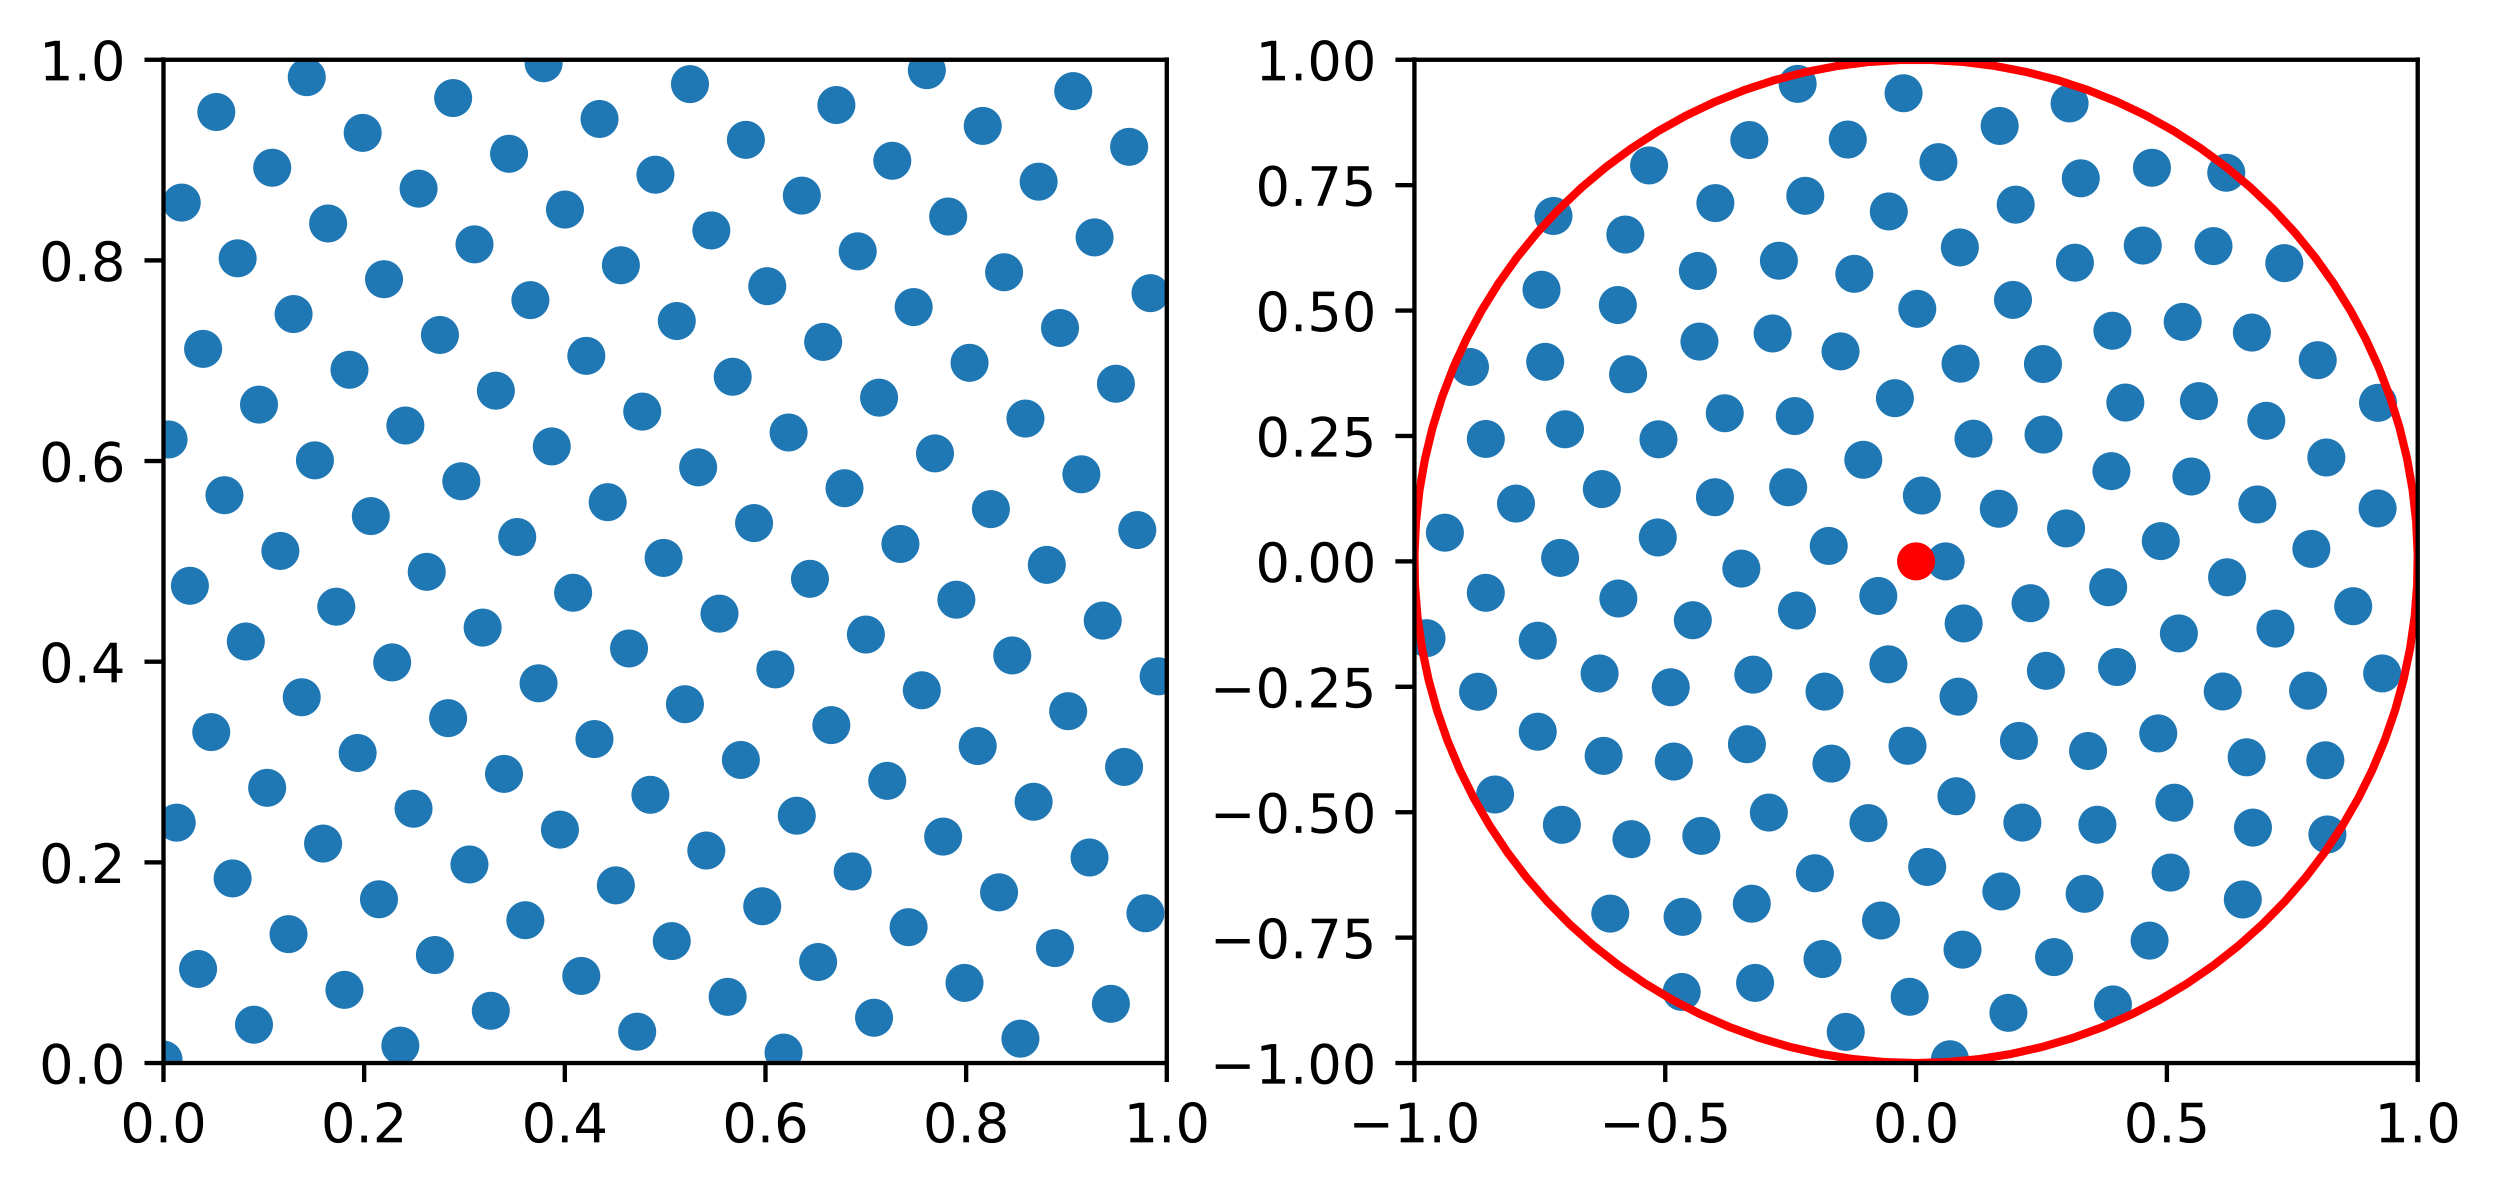 <?xml version="1.0" encoding="utf-8" standalone="no"?>
<!DOCTYPE svg PUBLIC "-//W3C//DTD SVG 1.1//EN"
  "http://www.w3.org/Graphics/SVG/1.1/DTD/svg11.dtd">
<!-- Created with matplotlib (https://matplotlib.org/) -->
<svg height="219.595pt" version="1.1" viewBox="0 0 460.279 219.595" width="460.279pt" xmlns="http://www.w3.org/2000/svg" xmlns:xlink="http://www.w3.org/1999/xlink">
 <defs>
  <style type="text/css">
*{stroke-linecap:butt;stroke-linejoin:round;}
  </style>
 </defs>
 <g id="figure_1">
  <g id="patch_1">
   <path d="M 0 219.595 
L 460.279 219.595 
L 460.279 0 
L 0 0 
z
" style="fill:#ffffff;"/>
  </g>
  <g id="axes_1">
   <g id="patch_2">
    <path d="M 30.103 195.717 
L 214.821 195.717 
L 214.821 10.999 
L 30.103 10.999 
z
" style="fill:#ffffff;"/>
   </g>
   <g id="PathCollection_1">
    <defs>
     <path d="M 0 3 
C 0.796 3 1.559 2.684 2.121 2.121 
C 2.684 1.559 3 0.796 3 0 
C 3 -0.796 2.684 -1.559 2.121 -2.121 
C 1.559 -2.684 0.796 -3 0 -3 
C -0.796 -3 -1.559 -2.684 -2.121 -2.121 
C -2.684 -1.559 -3 -0.796 -3 0 
C -3 0.796 -2.684 1.559 -2.121 2.121 
C -1.559 2.684 -0.796 3 0 3 
z
" id="md90dda97ec" style="stroke:#1f77b4;"/>
    </defs>
    <g clip-path="url(#p0bc0ed1df0)">
     <use style="fill:#1f77b4;stroke:#1f77b4;" x="30.103" xlink:href="#md90dda97ec" y="195.075"/>
     <use style="fill:#1f77b4;stroke:#1f77b4;" x="144.265" xlink:href="#md90dda97ec" y="193.793"/>
     <use style="fill:#1f77b4;stroke:#1f77b4;" x="73.709" xlink:href="#md90dda97ec" y="192.51"/>
     <use style="fill:#1f77b4;stroke:#1f77b4;" x="187.871" xlink:href="#md90dda97ec" y="191.227"/>
     <use style="fill:#1f77b4;stroke:#1f77b4;" x="117.315" xlink:href="#md90dda97ec" y="189.944"/>
     <use style="fill:#1f77b4;stroke:#1f77b4;" x="46.759" xlink:href="#md90dda97ec" y="188.661"/>
     <use style="fill:#1f77b4;stroke:#1f77b4;" x="160.921" xlink:href="#md90dda97ec" y="187.379"/>
     <use style="fill:#1f77b4;stroke:#1f77b4;" x="90.365" xlink:href="#md90dda97ec" y="186.096"/>
     <use style="fill:#1f77b4;stroke:#1f77b4;" x="204.527" xlink:href="#md90dda97ec" y="184.813"/>
     <use style="fill:#1f77b4;stroke:#1f77b4;" x="133.971" xlink:href="#md90dda97ec" y="183.53"/>
     <use style="fill:#1f77b4;stroke:#1f77b4;" x="63.415" xlink:href="#md90dda97ec" y="182.248"/>
     <use style="fill:#1f77b4;stroke:#1f77b4;" x="177.577" xlink:href="#md90dda97ec" y="180.965"/>
     <use style="fill:#1f77b4;stroke:#1f77b4;" x="107.021" xlink:href="#md90dda97ec" y="179.682"/>
     <use style="fill:#1f77b4;stroke:#1f77b4;" x="36.465" xlink:href="#md90dda97ec" y="178.399"/>
     <use style="fill:#1f77b4;stroke:#1f77b4;" x="150.627" xlink:href="#md90dda97ec" y="177.117"/>
     <use style="fill:#1f77b4;stroke:#1f77b4;" x="80.071" xlink:href="#md90dda97ec" y="175.834"/>
     <use style="fill:#1f77b4;stroke:#1f77b4;" x="194.233" xlink:href="#md90dda97ec" y="174.551"/>
     <use style="fill:#1f77b4;stroke:#1f77b4;" x="123.677" xlink:href="#md90dda97ec" y="173.268"/>
     <use style="fill:#1f77b4;stroke:#1f77b4;" x="53.121" xlink:href="#md90dda97ec" y="171.986"/>
     <use style="fill:#1f77b4;stroke:#1f77b4;" x="167.283" xlink:href="#md90dda97ec" y="170.703"/>
     <use style="fill:#1f77b4;stroke:#1f77b4;" x="96.727" xlink:href="#md90dda97ec" y="169.42"/>
     <use style="fill:#1f77b4;stroke:#1f77b4;" x="210.889" xlink:href="#md90dda97ec" y="168.137"/>
     <use style="fill:#1f77b4;stroke:#1f77b4;" x="140.333" xlink:href="#md90dda97ec" y="166.855"/>
     <use style="fill:#1f77b4;stroke:#1f77b4;" x="69.777" xlink:href="#md90dda97ec" y="165.572"/>
     <use style="fill:#1f77b4;stroke:#1f77b4;" x="183.939" xlink:href="#md90dda97ec" y="164.289"/>
     <use style="fill:#1f77b4;stroke:#1f77b4;" x="113.383" xlink:href="#md90dda97ec" y="163.006"/>
     <use style="fill:#1f77b4;stroke:#1f77b4;" x="42.827" xlink:href="#md90dda97ec" y="161.724"/>
     <use style="fill:#1f77b4;stroke:#1f77b4;" x="156.989" xlink:href="#md90dda97ec" y="160.441"/>
     <use style="fill:#1f77b4;stroke:#1f77b4;" x="86.433" xlink:href="#md90dda97ec" y="159.158"/>
     <use style="fill:#1f77b4;stroke:#1f77b4;" x="200.595" xlink:href="#md90dda97ec" y="157.875"/>
     <use style="fill:#1f77b4;stroke:#1f77b4;" x="130.039" xlink:href="#md90dda97ec" y="156.592"/>
     <use style="fill:#1f77b4;stroke:#1f77b4;" x="59.483" xlink:href="#md90dda97ec" y="155.31"/>
     <use style="fill:#1f77b4;stroke:#1f77b4;" x="173.645" xlink:href="#md90dda97ec" y="154.027"/>
     <use style="fill:#1f77b4;stroke:#1f77b4;" x="103.089" xlink:href="#md90dda97ec" y="152.744"/>
     <use style="fill:#1f77b4;stroke:#1f77b4;" x="32.533" xlink:href="#md90dda97ec" y="151.461"/>
     <use style="fill:#1f77b4;stroke:#1f77b4;" x="146.695" xlink:href="#md90dda97ec" y="150.179"/>
     <use style="fill:#1f77b4;stroke:#1f77b4;" x="76.139" xlink:href="#md90dda97ec" y="148.896"/>
     <use style="fill:#1f77b4;stroke:#1f77b4;" x="190.301" xlink:href="#md90dda97ec" y="147.613"/>
     <use style="fill:#1f77b4;stroke:#1f77b4;" x="119.745" xlink:href="#md90dda97ec" y="146.33"/>
     <use style="fill:#1f77b4;stroke:#1f77b4;" x="49.189" xlink:href="#md90dda97ec" y="145.048"/>
     <use style="fill:#1f77b4;stroke:#1f77b4;" x="163.351" xlink:href="#md90dda97ec" y="143.765"/>
     <use style="fill:#1f77b4;stroke:#1f77b4;" x="92.795" xlink:href="#md90dda97ec" y="142.482"/>
     <use style="fill:#1f77b4;stroke:#1f77b4;" x="206.957" xlink:href="#md90dda97ec" y="141.199"/>
     <use style="fill:#1f77b4;stroke:#1f77b4;" x="136.401" xlink:href="#md90dda97ec" y="139.917"/>
     <use style="fill:#1f77b4;stroke:#1f77b4;" x="65.845" xlink:href="#md90dda97ec" y="138.634"/>
     <use style="fill:#1f77b4;stroke:#1f77b4;" x="180.007" xlink:href="#md90dda97ec" y="137.351"/>
     <use style="fill:#1f77b4;stroke:#1f77b4;" x="109.451" xlink:href="#md90dda97ec" y="136.068"/>
     <use style="fill:#1f77b4;stroke:#1f77b4;" x="38.895" xlink:href="#md90dda97ec" y="134.786"/>
     <use style="fill:#1f77b4;stroke:#1f77b4;" x="153.057" xlink:href="#md90dda97ec" y="133.503"/>
     <use style="fill:#1f77b4;stroke:#1f77b4;" x="82.501" xlink:href="#md90dda97ec" y="132.22"/>
     <use style="fill:#1f77b4;stroke:#1f77b4;" x="196.663" xlink:href="#md90dda97ec" y="130.937"/>
     <use style="fill:#1f77b4;stroke:#1f77b4;" x="126.107" xlink:href="#md90dda97ec" y="129.655"/>
     <use style="fill:#1f77b4;stroke:#1f77b4;" x="55.551" xlink:href="#md90dda97ec" y="128.372"/>
     <use style="fill:#1f77b4;stroke:#1f77b4;" x="169.713" xlink:href="#md90dda97ec" y="127.089"/>
     <use style="fill:#1f77b4;stroke:#1f77b4;" x="99.157" xlink:href="#md90dda97ec" y="125.806"/>
     <use style="fill:#1f77b4;stroke:#1f77b4;" x="213.319" xlink:href="#md90dda97ec" y="124.523"/>
     <use style="fill:#1f77b4;stroke:#1f77b4;" x="142.763" xlink:href="#md90dda97ec" y="123.241"/>
     <use style="fill:#1f77b4;stroke:#1f77b4;" x="72.207" xlink:href="#md90dda97ec" y="121.958"/>
     <use style="fill:#1f77b4;stroke:#1f77b4;" x="186.369" xlink:href="#md90dda97ec" y="120.675"/>
     <use style="fill:#1f77b4;stroke:#1f77b4;" x="115.813" xlink:href="#md90dda97ec" y="119.392"/>
     <use style="fill:#1f77b4;stroke:#1f77b4;" x="45.257" xlink:href="#md90dda97ec" y="118.11"/>
     <use style="fill:#1f77b4;stroke:#1f77b4;" x="159.419" xlink:href="#md90dda97ec" y="116.827"/>
     <use style="fill:#1f77b4;stroke:#1f77b4;" x="88.863" xlink:href="#md90dda97ec" y="115.544"/>
     <use style="fill:#1f77b4;stroke:#1f77b4;" x="203.025" xlink:href="#md90dda97ec" y="114.261"/>
     <use style="fill:#1f77b4;stroke:#1f77b4;" x="132.469" xlink:href="#md90dda97ec" y="112.979"/>
     <use style="fill:#1f77b4;stroke:#1f77b4;" x="61.913" xlink:href="#md90dda97ec" y="111.696"/>
     <use style="fill:#1f77b4;stroke:#1f77b4;" x="176.075" xlink:href="#md90dda97ec" y="110.413"/>
     <use style="fill:#1f77b4;stroke:#1f77b4;" x="105.519" xlink:href="#md90dda97ec" y="109.13"/>
     <use style="fill:#1f77b4;stroke:#1f77b4;" x="34.963" xlink:href="#md90dda97ec" y="107.848"/>
     <use style="fill:#1f77b4;stroke:#1f77b4;" x="149.125" xlink:href="#md90dda97ec" y="106.565"/>
     <use style="fill:#1f77b4;stroke:#1f77b4;" x="78.569" xlink:href="#md90dda97ec" y="105.282"/>
     <use style="fill:#1f77b4;stroke:#1f77b4;" x="192.731" xlink:href="#md90dda97ec" y="103.999"/>
     <use style="fill:#1f77b4;stroke:#1f77b4;" x="122.175" xlink:href="#md90dda97ec" y="102.717"/>
     <use style="fill:#1f77b4;stroke:#1f77b4;" x="51.619" xlink:href="#md90dda97ec" y="101.434"/>
     <use style="fill:#1f77b4;stroke:#1f77b4;" x="165.781" xlink:href="#md90dda97ec" y="100.151"/>
     <use style="fill:#1f77b4;stroke:#1f77b4;" x="95.225" xlink:href="#md90dda97ec" y="98.868"/>
     <use style="fill:#1f77b4;stroke:#1f77b4;" x="209.387" xlink:href="#md90dda97ec" y="97.586"/>
     <use style="fill:#1f77b4;stroke:#1f77b4;" x="138.831" xlink:href="#md90dda97ec" y="96.303"/>
     <use style="fill:#1f77b4;stroke:#1f77b4;" x="68.275" xlink:href="#md90dda97ec" y="95.02"/>
     <use style="fill:#1f77b4;stroke:#1f77b4;" x="182.437" xlink:href="#md90dda97ec" y="93.737"/>
     <use style="fill:#1f77b4;stroke:#1f77b4;" x="111.881" xlink:href="#md90dda97ec" y="92.454"/>
     <use style="fill:#1f77b4;stroke:#1f77b4;" x="41.325" xlink:href="#md90dda97ec" y="91.172"/>
     <use style="fill:#1f77b4;stroke:#1f77b4;" x="155.487" xlink:href="#md90dda97ec" y="89.889"/>
     <use style="fill:#1f77b4;stroke:#1f77b4;" x="84.931" xlink:href="#md90dda97ec" y="88.606"/>
     <use style="fill:#1f77b4;stroke:#1f77b4;" x="199.093" xlink:href="#md90dda97ec" y="87.323"/>
     <use style="fill:#1f77b4;stroke:#1f77b4;" x="128.537" xlink:href="#md90dda97ec" y="86.041"/>
     <use style="fill:#1f77b4;stroke:#1f77b4;" x="57.981" xlink:href="#md90dda97ec" y="84.758"/>
     <use style="fill:#1f77b4;stroke:#1f77b4;" x="172.143" xlink:href="#md90dda97ec" y="83.475"/>
     <use style="fill:#1f77b4;stroke:#1f77b4;" x="101.587" xlink:href="#md90dda97ec" y="82.192"/>
     <use style="fill:#1f77b4;stroke:#1f77b4;" x="31.031" xlink:href="#md90dda97ec" y="80.91"/>
     <use style="fill:#1f77b4;stroke:#1f77b4;" x="145.193" xlink:href="#md90dda97ec" y="79.627"/>
     <use style="fill:#1f77b4;stroke:#1f77b4;" x="74.637" xlink:href="#md90dda97ec" y="78.344"/>
     <use style="fill:#1f77b4;stroke:#1f77b4;" x="188.799" xlink:href="#md90dda97ec" y="77.061"/>
     <use style="fill:#1f77b4;stroke:#1f77b4;" x="118.243" xlink:href="#md90dda97ec" y="75.779"/>
     <use style="fill:#1f77b4;stroke:#1f77b4;" x="47.687" xlink:href="#md90dda97ec" y="74.496"/>
     <use style="fill:#1f77b4;stroke:#1f77b4;" x="161.849" xlink:href="#md90dda97ec" y="73.213"/>
     <use style="fill:#1f77b4;stroke:#1f77b4;" x="91.293" xlink:href="#md90dda97ec" y="71.93"/>
     <use style="fill:#1f77b4;stroke:#1f77b4;" x="205.455" xlink:href="#md90dda97ec" y="70.648"/>
     <use style="fill:#1f77b4;stroke:#1f77b4;" x="134.899" xlink:href="#md90dda97ec" y="69.365"/>
     <use style="fill:#1f77b4;stroke:#1f77b4;" x="64.343" xlink:href="#md90dda97ec" y="68.082"/>
     <use style="fill:#1f77b4;stroke:#1f77b4;" x="178.505" xlink:href="#md90dda97ec" y="66.799"/>
     <use style="fill:#1f77b4;stroke:#1f77b4;" x="107.949" xlink:href="#md90dda97ec" y="65.517"/>
     <use style="fill:#1f77b4;stroke:#1f77b4;" x="37.393" xlink:href="#md90dda97ec" y="64.234"/>
     <use style="fill:#1f77b4;stroke:#1f77b4;" x="151.555" xlink:href="#md90dda97ec" y="62.951"/>
     <use style="fill:#1f77b4;stroke:#1f77b4;" x="80.999" xlink:href="#md90dda97ec" y="61.668"/>
     <use style="fill:#1f77b4;stroke:#1f77b4;" x="195.161" xlink:href="#md90dda97ec" y="60.385"/>
     <use style="fill:#1f77b4;stroke:#1f77b4;" x="124.605" xlink:href="#md90dda97ec" y="59.103"/>
     <use style="fill:#1f77b4;stroke:#1f77b4;" x="54.049" xlink:href="#md90dda97ec" y="57.82"/>
     <use style="fill:#1f77b4;stroke:#1f77b4;" x="168.211" xlink:href="#md90dda97ec" y="56.537"/>
     <use style="fill:#1f77b4;stroke:#1f77b4;" x="97.655" xlink:href="#md90dda97ec" y="55.254"/>
     <use style="fill:#1f77b4;stroke:#1f77b4;" x="211.817" xlink:href="#md90dda97ec" y="53.972"/>
     <use style="fill:#1f77b4;stroke:#1f77b4;" x="141.261" xlink:href="#md90dda97ec" y="52.689"/>
     <use style="fill:#1f77b4;stroke:#1f77b4;" x="70.705" xlink:href="#md90dda97ec" y="51.406"/>
     <use style="fill:#1f77b4;stroke:#1f77b4;" x="184.867" xlink:href="#md90dda97ec" y="50.123"/>
     <use style="fill:#1f77b4;stroke:#1f77b4;" x="114.311" xlink:href="#md90dda97ec" y="48.841"/>
     <use style="fill:#1f77b4;stroke:#1f77b4;" x="43.755" xlink:href="#md90dda97ec" y="47.558"/>
     <use style="fill:#1f77b4;stroke:#1f77b4;" x="157.917" xlink:href="#md90dda97ec" y="46.275"/>
     <use style="fill:#1f77b4;stroke:#1f77b4;" x="87.361" xlink:href="#md90dda97ec" y="44.992"/>
     <use style="fill:#1f77b4;stroke:#1f77b4;" x="201.523" xlink:href="#md90dda97ec" y="43.71"/>
     <use style="fill:#1f77b4;stroke:#1f77b4;" x="130.967" xlink:href="#md90dda97ec" y="42.427"/>
     <use style="fill:#1f77b4;stroke:#1f77b4;" x="60.411" xlink:href="#md90dda97ec" y="41.144"/>
     <use style="fill:#1f77b4;stroke:#1f77b4;" x="174.573" xlink:href="#md90dda97ec" y="39.861"/>
     <use style="fill:#1f77b4;stroke:#1f77b4;" x="104.017" xlink:href="#md90dda97ec" y="38.579"/>
     <use style="fill:#1f77b4;stroke:#1f77b4;" x="33.461" xlink:href="#md90dda97ec" y="37.296"/>
     <use style="fill:#1f77b4;stroke:#1f77b4;" x="147.623" xlink:href="#md90dda97ec" y="36.013"/>
     <use style="fill:#1f77b4;stroke:#1f77b4;" x="77.067" xlink:href="#md90dda97ec" y="34.73"/>
     <use style="fill:#1f77b4;stroke:#1f77b4;" x="191.229" xlink:href="#md90dda97ec" y="33.448"/>
     <use style="fill:#1f77b4;stroke:#1f77b4;" x="120.673" xlink:href="#md90dda97ec" y="32.165"/>
     <use style="fill:#1f77b4;stroke:#1f77b4;" x="50.117" xlink:href="#md90dda97ec" y="30.882"/>
     <use style="fill:#1f77b4;stroke:#1f77b4;" x="164.279" xlink:href="#md90dda97ec" y="29.599"/>
     <use style="fill:#1f77b4;stroke:#1f77b4;" x="93.723" xlink:href="#md90dda97ec" y="28.316"/>
     <use style="fill:#1f77b4;stroke:#1f77b4;" x="207.885" xlink:href="#md90dda97ec" y="27.034"/>
     <use style="fill:#1f77b4;stroke:#1f77b4;" x="137.329" xlink:href="#md90dda97ec" y="25.751"/>
     <use style="fill:#1f77b4;stroke:#1f77b4;" x="66.773" xlink:href="#md90dda97ec" y="24.468"/>
     <use style="fill:#1f77b4;stroke:#1f77b4;" x="180.935" xlink:href="#md90dda97ec" y="23.185"/>
     <use style="fill:#1f77b4;stroke:#1f77b4;" x="110.379" xlink:href="#md90dda97ec" y="21.903"/>
     <use style="fill:#1f77b4;stroke:#1f77b4;" x="39.823" xlink:href="#md90dda97ec" y="20.62"/>
     <use style="fill:#1f77b4;stroke:#1f77b4;" x="153.985" xlink:href="#md90dda97ec" y="19.337"/>
     <use style="fill:#1f77b4;stroke:#1f77b4;" x="83.429" xlink:href="#md90dda97ec" y="18.054"/>
     <use style="fill:#1f77b4;stroke:#1f77b4;" x="197.591" xlink:href="#md90dda97ec" y="16.772"/>
     <use style="fill:#1f77b4;stroke:#1f77b4;" x="127.035" xlink:href="#md90dda97ec" y="15.489"/>
     <use style="fill:#1f77b4;stroke:#1f77b4;" x="56.479" xlink:href="#md90dda97ec" y="14.206"/>
     <use style="fill:#1f77b4;stroke:#1f77b4;" x="170.641" xlink:href="#md90dda97ec" y="12.923"/>
     <use style="fill:#1f77b4;stroke:#1f77b4;" x="100.085" xlink:href="#md90dda97ec" y="11.641"/>
    </g>
   </g>
   <g id="matplotlib.axis_1">
    <g id="xtick_1">
     <g id="line2d_1">
      <defs>
       <path d="M 0 0 
L 0 3.5 
" id="maaddae8885" style="stroke:#000000;stroke-width:0.8;"/>
      </defs>
      <g>
       <use style="stroke:#000000;stroke-width:0.8;" x="30.103" xlink:href="#maaddae8885" y="195.717"/>
      </g>
     </g>
     <g id="text_1">
      <!-- 0.0 -->
      <defs>
       <path d="M 31.781 66.406 
Q 24.172 66.406 20.328 58.906 
Q 16.5 51.422 16.5 36.375 
Q 16.5 21.391 20.328 13.891 
Q 24.172 6.391 31.781 6.391 
Q 39.453 6.391 43.281 13.891 
Q 47.125 21.391 47.125 36.375 
Q 47.125 51.422 43.281 58.906 
Q 39.453 66.406 31.781 66.406 
z
M 31.781 74.219 
Q 44.047 74.219 50.516 64.516 
Q 56.984 54.828 56.984 36.375 
Q 56.984 17.969 50.516 8.266 
Q 44.047 -1.422 31.781 -1.422 
Q 19.531 -1.422 13.062 8.266 
Q 6.594 17.969 6.594 36.375 
Q 6.594 54.828 13.062 64.516 
Q 19.531 74.219 31.781 74.219 
z
" id="DejaVuSans-48"/>
       <path d="M 10.688 12.406 
L 21 12.406 
L 21 0 
L 10.688 0 
z
" id="DejaVuSans-46"/>
      </defs>
      <g transform="translate(22.152 210.315)scale(0.1 -0.1)">
       <use xlink:href="#DejaVuSans-48"/>
       <use x="63.623" xlink:href="#DejaVuSans-46"/>
       <use x="95.41" xlink:href="#DejaVuSans-48"/>
      </g>
     </g>
    </g>
    <g id="xtick_2">
     <g id="line2d_2">
      <g>
       <use style="stroke:#000000;stroke-width:0.8;" x="67.047" xlink:href="#maaddae8885" y="195.717"/>
      </g>
     </g>
     <g id="text_2">
      <!-- 0.2 -->
      <defs>
       <path d="M 19.188 8.297 
L 53.609 8.297 
L 53.609 0 
L 7.328 0 
L 7.328 8.297 
Q 12.938 14.109 22.625 23.891 
Q 32.328 33.688 34.812 36.531 
Q 39.547 41.844 41.422 45.531 
Q 43.312 49.219 43.312 52.781 
Q 43.312 58.594 39.234 62.25 
Q 35.156 65.922 28.609 65.922 
Q 23.969 65.922 18.812 64.312 
Q 13.672 62.703 7.812 59.422 
L 7.812 69.391 
Q 13.766 71.781 18.938 73 
Q 24.125 74.219 28.422 74.219 
Q 39.75 74.219 46.484 68.547 
Q 53.219 62.891 53.219 53.422 
Q 53.219 48.922 51.531 44.891 
Q 49.859 40.875 45.406 35.406 
Q 44.188 33.984 37.641 27.219 
Q 31.109 20.453 19.188 8.297 
z
" id="DejaVuSans-50"/>
      </defs>
      <g transform="translate(59.095 210.315)scale(0.1 -0.1)">
       <use xlink:href="#DejaVuSans-48"/>
       <use x="63.623" xlink:href="#DejaVuSans-46"/>
       <use x="95.41" xlink:href="#DejaVuSans-50"/>
      </g>
     </g>
    </g>
    <g id="xtick_3">
     <g id="line2d_3">
      <g>
       <use style="stroke:#000000;stroke-width:0.8;" x="103.99" xlink:href="#maaddae8885" y="195.717"/>
      </g>
     </g>
     <g id="text_3">
      <!-- 0.4 -->
      <defs>
       <path d="M 37.797 64.312 
L 12.891 25.391 
L 37.797 25.391 
z
M 35.203 72.906 
L 47.609 72.906 
L 47.609 25.391 
L 58.016 25.391 
L 58.016 17.188 
L 47.609 17.188 
L 47.609 0 
L 37.797 0 
L 37.797 17.188 
L 4.891 17.188 
L 4.891 26.703 
z
" id="DejaVuSans-52"/>
      </defs>
      <g transform="translate(96.039 210.315)scale(0.1 -0.1)">
       <use xlink:href="#DejaVuSans-48"/>
       <use x="63.623" xlink:href="#DejaVuSans-46"/>
       <use x="95.41" xlink:href="#DejaVuSans-52"/>
      </g>
     </g>
    </g>
    <g id="xtick_4">
     <g id="line2d_4">
      <g>
       <use style="stroke:#000000;stroke-width:0.8;" x="140.934" xlink:href="#maaddae8885" y="195.717"/>
      </g>
     </g>
     <g id="text_4">
      <!-- 0.6 -->
      <defs>
       <path d="M 33.016 40.375 
Q 26.375 40.375 22.484 35.828 
Q 18.609 31.297 18.609 23.391 
Q 18.609 15.531 22.484 10.953 
Q 26.375 6.391 33.016 6.391 
Q 39.656 6.391 43.531 10.953 
Q 47.406 15.531 47.406 23.391 
Q 47.406 31.297 43.531 35.828 
Q 39.656 40.375 33.016 40.375 
z
M 52.594 71.297 
L 52.594 62.312 
Q 48.875 64.062 45.094 64.984 
Q 41.312 65.922 37.594 65.922 
Q 27.828 65.922 22.672 59.328 
Q 17.531 52.734 16.797 39.406 
Q 19.672 43.656 24.016 45.922 
Q 28.375 48.188 33.594 48.188 
Q 44.578 48.188 50.953 41.516 
Q 57.328 34.859 57.328 23.391 
Q 57.328 12.156 50.688 5.359 
Q 44.047 -1.422 33.016 -1.422 
Q 20.359 -1.422 13.672 8.266 
Q 6.984 17.969 6.984 36.375 
Q 6.984 53.656 15.188 63.938 
Q 23.391 74.219 37.203 74.219 
Q 40.922 74.219 44.703 73.484 
Q 48.484 72.75 52.594 71.297 
z
" id="DejaVuSans-54"/>
      </defs>
      <g transform="translate(132.982 210.315)scale(0.1 -0.1)">
       <use xlink:href="#DejaVuSans-48"/>
       <use x="63.623" xlink:href="#DejaVuSans-46"/>
       <use x="95.41" xlink:href="#DejaVuSans-54"/>
      </g>
     </g>
    </g>
    <g id="xtick_5">
     <g id="line2d_5">
      <g>
       <use style="stroke:#000000;stroke-width:0.8;" x="177.877" xlink:href="#maaddae8885" y="195.717"/>
      </g>
     </g>
     <g id="text_5">
      <!-- 0.8 -->
      <defs>
       <path d="M 31.781 34.625 
Q 24.75 34.625 20.719 30.859 
Q 16.703 27.094 16.703 20.516 
Q 16.703 13.922 20.719 10.156 
Q 24.75 6.391 31.781 6.391 
Q 38.812 6.391 42.859 10.172 
Q 46.922 13.969 46.922 20.516 
Q 46.922 27.094 42.891 30.859 
Q 38.875 34.625 31.781 34.625 
z
M 21.922 38.812 
Q 15.578 40.375 12.031 44.719 
Q 8.5 49.078 8.5 55.328 
Q 8.5 64.062 14.719 69.141 
Q 20.953 74.219 31.781 74.219 
Q 42.672 74.219 48.875 69.141 
Q 55.078 64.062 55.078 55.328 
Q 55.078 49.078 51.531 44.719 
Q 48 40.375 41.703 38.812 
Q 48.828 37.156 52.797 32.312 
Q 56.781 27.484 56.781 20.516 
Q 56.781 9.906 50.312 4.234 
Q 43.844 -1.422 31.781 -1.422 
Q 19.734 -1.422 13.25 4.234 
Q 6.781 9.906 6.781 20.516 
Q 6.781 27.484 10.781 32.312 
Q 14.797 37.156 21.922 38.812 
z
M 18.312 54.391 
Q 18.312 48.734 21.844 45.562 
Q 25.391 42.391 31.781 42.391 
Q 38.141 42.391 41.719 45.562 
Q 45.312 48.734 45.312 54.391 
Q 45.312 60.062 41.719 63.234 
Q 38.141 66.406 31.781 66.406 
Q 25.391 66.406 21.844 63.234 
Q 18.312 60.062 18.312 54.391 
z
" id="DejaVuSans-56"/>
      </defs>
      <g transform="translate(169.926 210.315)scale(0.1 -0.1)">
       <use xlink:href="#DejaVuSans-48"/>
       <use x="63.623" xlink:href="#DejaVuSans-46"/>
       <use x="95.41" xlink:href="#DejaVuSans-56"/>
      </g>
     </g>
    </g>
    <g id="xtick_6">
     <g id="line2d_6">
      <g>
       <use style="stroke:#000000;stroke-width:0.8;" x="214.821" xlink:href="#maaddae8885" y="195.717"/>
      </g>
     </g>
     <g id="text_6">
      <!-- 1.0 -->
      <defs>
       <path d="M 12.406 8.297 
L 28.516 8.297 
L 28.516 63.922 
L 10.984 60.406 
L 10.984 69.391 
L 28.422 72.906 
L 38.281 72.906 
L 38.281 8.297 
L 54.391 8.297 
L 54.391 0 
L 12.406 0 
z
" id="DejaVuSans-49"/>
      </defs>
      <g transform="translate(206.869 210.315)scale(0.1 -0.1)">
       <use xlink:href="#DejaVuSans-49"/>
       <use x="63.623" xlink:href="#DejaVuSans-46"/>
       <use x="95.41" xlink:href="#DejaVuSans-48"/>
      </g>
     </g>
    </g>
   </g>
   <g id="matplotlib.axis_2">
    <g id="ytick_1">
     <g id="line2d_7">
      <defs>
       <path d="M 0 0 
L -3.5 0 
" id="mb0cd59746e" style="stroke:#000000;stroke-width:0.8;"/>
      </defs>
      <g>
       <use style="stroke:#000000;stroke-width:0.8;" x="30.103" xlink:href="#mb0cd59746e" y="195.717"/>
      </g>
     </g>
     <g id="text_7">
      <!-- 0.0 -->
      <g transform="translate(7.2 199.516)scale(0.1 -0.1)">
       <use xlink:href="#DejaVuSans-48"/>
       <use x="63.623" xlink:href="#DejaVuSans-46"/>
       <use x="95.41" xlink:href="#DejaVuSans-48"/>
      </g>
     </g>
    </g>
    <g id="ytick_2">
     <g id="line2d_8">
      <g>
       <use style="stroke:#000000;stroke-width:0.8;" x="30.103" xlink:href="#mb0cd59746e" y="158.773"/>
      </g>
     </g>
     <g id="text_8">
      <!-- 0.2 -->
      <g transform="translate(7.2 162.572)scale(0.1 -0.1)">
       <use xlink:href="#DejaVuSans-48"/>
       <use x="63.623" xlink:href="#DejaVuSans-46"/>
       <use x="95.41" xlink:href="#DejaVuSans-50"/>
      </g>
     </g>
    </g>
    <g id="ytick_3">
     <g id="line2d_9">
      <g>
       <use style="stroke:#000000;stroke-width:0.8;" x="30.103" xlink:href="#mb0cd59746e" y="121.83"/>
      </g>
     </g>
     <g id="text_9">
      <!-- 0.4 -->
      <g transform="translate(7.2 125.629)scale(0.1 -0.1)">
       <use xlink:href="#DejaVuSans-48"/>
       <use x="63.623" xlink:href="#DejaVuSans-46"/>
       <use x="95.41" xlink:href="#DejaVuSans-52"/>
      </g>
     </g>
    </g>
    <g id="ytick_4">
     <g id="line2d_10">
      <g>
       <use style="stroke:#000000;stroke-width:0.8;" x="30.103" xlink:href="#mb0cd59746e" y="84.886"/>
      </g>
     </g>
     <g id="text_10">
      <!-- 0.6 -->
      <g transform="translate(7.2 88.685)scale(0.1 -0.1)">
       <use xlink:href="#DejaVuSans-48"/>
       <use x="63.623" xlink:href="#DejaVuSans-46"/>
       <use x="95.41" xlink:href="#DejaVuSans-54"/>
      </g>
     </g>
    </g>
    <g id="ytick_5">
     <g id="line2d_11">
      <g>
       <use style="stroke:#000000;stroke-width:0.8;" x="30.103" xlink:href="#mb0cd59746e" y="47.943"/>
      </g>
     </g>
     <g id="text_11">
      <!-- 0.8 -->
      <g transform="translate(7.2 51.742)scale(0.1 -0.1)">
       <use xlink:href="#DejaVuSans-48"/>
       <use x="63.623" xlink:href="#DejaVuSans-46"/>
       <use x="95.41" xlink:href="#DejaVuSans-56"/>
      </g>
     </g>
    </g>
    <g id="ytick_6">
     <g id="line2d_12">
      <g>
       <use style="stroke:#000000;stroke-width:0.8;" x="30.103" xlink:href="#mb0cd59746e" y="10.999"/>
      </g>
     </g>
     <g id="text_12">
      <!-- 1.0 -->
      <g transform="translate(7.2 14.798)scale(0.1 -0.1)">
       <use xlink:href="#DejaVuSans-49"/>
       <use x="63.623" xlink:href="#DejaVuSans-46"/>
       <use x="95.41" xlink:href="#DejaVuSans-48"/>
      </g>
     </g>
    </g>
   </g>
   <g id="patch_3">
    <path d="M 30.103 195.717 
L 30.103 10.999 
" style="fill:none;stroke:#000000;stroke-linecap:square;stroke-linejoin:miter;stroke-width:0.8;"/>
   </g>
   <g id="patch_4">
    <path d="M 214.821 195.717 
L 214.821 10.999 
" style="fill:none;stroke:#000000;stroke-linecap:square;stroke-linejoin:miter;stroke-width:0.8;"/>
   </g>
   <g id="patch_5">
    <path d="M 30.103 195.717 
L 214.821 195.717 
" style="fill:none;stroke:#000000;stroke-linecap:square;stroke-linejoin:miter;stroke-width:0.8;"/>
   </g>
   <g id="patch_6">
    <path d="M 30.103 10.999 
L 214.821 10.999 
" style="fill:none;stroke:#000000;stroke-linecap:square;stroke-linejoin:miter;stroke-width:0.8;"/>
   </g>
  </g>
  <g id="axes_2">
   <g id="patch_7">
    <path d="M 260.41 195.717 
L 445.128 195.717 
L 445.128 10.999 
L 260.41 10.999 
z
" style="fill:#ffffff;"/>
   </g>
   <g id="PathCollection_2">
    <g clip-path="url(#p2b2c7bf059)">
     <use style="fill:#1f77b4;stroke:#1f77b4;" x="358.211" xlink:href="#md90dda97ec" y="103.358"/>
     <use style="fill:#1f77b4;stroke:#1f77b4;" x="345.818" xlink:href="#md90dda97ec" y="109.725"/>
     <use style="fill:#1f77b4;stroke:#1f77b4;" x="353.833" xlink:href="#md90dda97ec" y="91.235"/>
     <use style="fill:#1f77b4;stroke:#1f77b4;" x="361.53" xlink:href="#md90dda97ec" y="114.785"/>
     <use style="fill:#1f77b4;stroke:#1f77b4;" x="336.692" xlink:href="#md90dda97ec" y="100.514"/>
     <use style="fill:#1f77b4;stroke:#1f77b4;" x="367.999" xlink:href="#md90dda97ec" y="93.67"/>
     <use style="fill:#1f77b4;stroke:#1f77b4;" x="347.675" xlink:href="#md90dda97ec" y="122.308"/>
     <use style="fill:#1f77b4;stroke:#1f77b4;" x="343.054" xlink:href="#md90dda97ec" y="84.652"/>
     <use style="fill:#1f77b4;stroke:#1f77b4;" x="373.847" xlink:href="#md90dda97ec" y="111.055"/>
     <use style="fill:#1f77b4;stroke:#1f77b4;" x="330.841" xlink:href="#md90dda97ec" y="112.409"/>
     <use style="fill:#1f77b4;stroke:#1f77b4;" x="363.34" xlink:href="#md90dda97ec" y="80.769"/>
     <use style="fill:#1f77b4;stroke:#1f77b4;" x="360.58" xlink:href="#md90dda97ec" y="128.262"/>
     <use style="fill:#1f77b4;stroke:#1f77b4;" x="329.225" xlink:href="#md90dda97ec" y="89.714"/>
     <use style="fill:#1f77b4;stroke:#1f77b4;" x="380.388" xlink:href="#md90dda97ec" y="97.286"/>
     <use style="fill:#1f77b4;stroke:#1f77b4;" x="335.913" xlink:href="#md90dda97ec" y="127.333"/>
     <use style="fill:#1f77b4;stroke:#1f77b4;" x="348.875" xlink:href="#md90dda97ec" y="73.308"/>
     <use style="fill:#1f77b4;stroke:#1f77b4;" x="376.675" xlink:href="#md90dda97ec" y="123.506"/>
     <use style="fill:#1f77b4;stroke:#1f77b4;" x="320.6" xlink:href="#md90dda97ec" y="104.688"/>
     <use style="fill:#1f77b4;stroke:#1f77b4;" x="376.234" xlink:href="#md90dda97ec" y="80.007"/>
     <use style="fill:#1f77b4;stroke:#1f77b4;" x="351.199" xlink:href="#md90dda97ec" y="137.309"/>
     <use style="fill:#1f77b4;stroke:#1f77b4;" x="330.442" xlink:href="#md90dda97ec" y="76.602"/>
     <use style="fill:#1f77b4;stroke:#1f77b4;" x="388.138" xlink:href="#md90dda97ec" y="108.117"/>
     <use style="fill:#1f77b4;stroke:#1f77b4;" x="322.801" xlink:href="#md90dda97ec" y="124.209"/>
     <use style="fill:#1f77b4;stroke:#1f77b4;" x="360.958" xlink:href="#md90dda97ec" y="66.957"/>
     <use style="fill:#1f77b4;stroke:#1f77b4;" x="371.71" xlink:href="#md90dda97ec" y="136.412"/>
     <use style="fill:#1f77b4;stroke:#1f77b4;" x="315.742" xlink:href="#md90dda97ec" y="91.545"/>
     <use style="fill:#1f77b4;stroke:#1f77b4;" x="388.736" xlink:href="#md90dda97ec" y="86.74"/>
     <use style="fill:#1f77b4;stroke:#1f77b4;" x="337.187" xlink:href="#md90dda97ec" y="140.59"/>
     <use style="fill:#1f77b4;stroke:#1f77b4;" x="338.863" xlink:href="#md90dda97ec" y="64.694"/>
     <use style="fill:#1f77b4;stroke:#1f77b4;" x="389.773" xlink:href="#md90dda97ec" y="122.806"/>
     <use style="fill:#1f77b4;stroke:#1f77b4;" x="311.667" xlink:href="#md90dda97ec" y="114.192"/>
     <use style="fill:#1f77b4;stroke:#1f77b4;" x="376.132" xlink:href="#md90dda97ec" y="67.024"/>
     <use style="fill:#1f77b4;stroke:#1f77b4;" x="360.201" xlink:href="#md90dda97ec" y="146.601"/>
     <use style="fill:#1f77b4;stroke:#1f77b4;" x="317.549" xlink:href="#md90dda97ec" y="76.082"/>
     <use style="fill:#1f77b4;stroke:#1f77b4;" x="397.822" xlink:href="#md90dda97ec" y="99.625"/>
     <use style="fill:#1f77b4;stroke:#1f77b4;" x="321.628" xlink:href="#md90dda97ec" y="137.02"/>
     <use style="fill:#1f77b4;stroke:#1f77b4;" x="352.996" xlink:href="#md90dda97ec" y="56.86"/>
     <use style="fill:#1f77b4;stroke:#1f77b4;" x="384.436" xlink:href="#md90dda97ec" y="138.266"/>
     <use style="fill:#1f77b4;stroke:#1f77b4;" x="305.217" xlink:href="#md90dda97ec" y="98.951"/>
     <use style="fill:#1f77b4;stroke:#1f77b4;" x="391.3" xlink:href="#md90dda97ec" y="74.114"/>
     <use style="fill:#1f77b4;stroke:#1f77b4;" x="344.002" xlink:href="#md90dda97ec" y="151.548"/>
     <use style="fill:#1f77b4;stroke:#1f77b4;" x="326.362" xlink:href="#md90dda97ec" y="61.394"/>
     <use style="fill:#1f77b4;stroke:#1f77b4;" x="401.16" xlink:href="#md90dda97ec" y="116.62"/>
     <use style="fill:#1f77b4;stroke:#1f77b4;" x="307.607" xlink:href="#md90dda97ec" y="126.535"/>
     <use style="fill:#1f77b4;stroke:#1f77b4;" x="370.617" xlink:href="#md90dda97ec" y="55.217"/>
     <use style="fill:#1f77b4;stroke:#1f77b4;" x="372.344" xlink:href="#md90dda97ec" y="151.442"/>
     <use style="fill:#1f77b4;stroke:#1f77b4;" x="305.342" xlink:href="#md90dda97ec" y="80.881"/>
     <use style="fill:#1f77b4;stroke:#1f77b4;" x="403.459" xlink:href="#md90dda97ec" y="87.73"/>
     <use style="fill:#1f77b4;stroke:#1f77b4;" x="325.668" xlink:href="#md90dda97ec" y="149.602"/>
     <use style="fill:#1f77b4;stroke:#1f77b4;" x="341.4" xlink:href="#md90dda97ec" y="50.415"/>
     <use style="fill:#1f77b4;stroke:#1f77b4;" x="397.358" xlink:href="#md90dda97ec" y="135.032"/>
     <use style="fill:#1f77b4;stroke:#1f77b4;" x="297.96" xlink:href="#md90dda97ec" y="110.189"/>
     <use style="fill:#1f77b4;stroke:#1f77b4;" x="388.915" xlink:href="#md90dda97ec" y="60.892"/>
     <use style="fill:#1f77b4;stroke:#1f77b4;" x="354.821" xlink:href="#md90dda97ec" y="159.616"/>
     <use style="fill:#1f77b4;stroke:#1f77b4;" x="312.887" xlink:href="#md90dda97ec" y="62.888"/>
     <use style="fill:#1f77b4;stroke:#1f77b4;" x="410.032" xlink:href="#md90dda97ec" y="106.286"/>
     <use style="fill:#1f77b4;stroke:#1f77b4;" x="308.171" xlink:href="#md90dda97ec" y="140.207"/>
     <use style="fill:#1f77b4;stroke:#1f77b4;" x="360.834" xlink:href="#md90dda97ec" y="45.556"/>
     <use style="fill:#1f77b4;stroke:#1f77b4;" x="386.154" xlink:href="#md90dda97ec" y="151.843"/>
     <use style="fill:#1f77b4;stroke:#1f77b4;" x="294.913" xlink:href="#md90dda97ec" y="90.045"/>
     <use style="fill:#1f77b4;stroke:#1f77b4;" x="404.855" xlink:href="#md90dda97ec" y="73.848"/>
     <use style="fill:#1f77b4;stroke:#1f77b4;" x="334.144" xlink:href="#md90dda97ec" y="160.77"/>
     <use style="fill:#1f77b4;stroke:#1f77b4;" x="327.518" xlink:href="#md90dda97ec" y="47.998"/>
     <use style="fill:#1f77b4;stroke:#1f77b4;" x="409.23" xlink:href="#md90dda97ec" y="127.311"/>
     <use style="fill:#1f77b4;stroke:#1f77b4;" x="294.503" xlink:href="#md90dda97ec" y="123.995"/>
     <use style="fill:#1f77b4;stroke:#1f77b4;" x="382.017" xlink:href="#md90dda97ec" y="48.362"/>
     <use style="fill:#1f77b4;stroke:#1f77b4;" x="368.471" xlink:href="#md90dda97ec" y="164.126"/>
     <use style="fill:#1f77b4;stroke:#1f77b4;" x="299.749" xlink:href="#md90dda97ec" y="68.9"/>
     <use style="fill:#1f77b4;stroke:#1f77b4;" x="415.601" xlink:href="#md90dda97ec" y="92.875"/>
     <use style="fill:#1f77b4;stroke:#1f77b4;" x="313.234" xlink:href="#md90dda97ec" y="153.895"/>
     <use style="fill:#1f77b4;stroke:#1f77b4;" x="347.748" xlink:href="#md90dda97ec" y="38.93"/>
     <use style="fill:#1f77b4;stroke:#1f77b4;" x="400.326" xlink:href="#md90dda97ec" y="147.785"/>
     <use style="fill:#1f77b4;stroke:#1f77b4;" x="287.238" xlink:href="#md90dda97ec" y="102.719"/>
     <use style="fill:#1f77b4;stroke:#1f77b4;" x="401.856" xlink:href="#md90dda97ec" y="59.263"/>
     <use style="fill:#1f77b4;stroke:#1f77b4;" x="346.316" xlink:href="#md90dda97ec" y="169.475"/>
     <use style="fill:#1f77b4;stroke:#1f77b4;" x="312.599" xlink:href="#md90dda97ec" y="49.891"/>
     <use style="fill:#1f77b4;stroke:#1f77b4;" x="418.94" xlink:href="#md90dda97ec" y="115.73"/>
     <use style="fill:#1f77b4;stroke:#1f77b4;" x="295.247" xlink:href="#md90dda97ec" y="139.165"/>
     <use style="fill:#1f77b4;stroke:#1f77b4;" x="371.114" xlink:href="#md90dda97ec" y="37.68"/>
     <use style="fill:#1f77b4;stroke:#1f77b4;" x="383.803" xlink:href="#md90dda97ec" y="164.564"/>
     <use style="fill:#1f77b4;stroke:#1f77b4;" x="288.138" xlink:href="#md90dda97ec" y="79.038"/>
     <use style="fill:#1f77b4;stroke:#1f77b4;" x="417.25" xlink:href="#md90dda97ec" y="77.474"/>
     <use style="fill:#1f77b4;stroke:#1f77b4;" x="322.523" xlink:href="#md90dda97ec" y="166.383"/>
     <use style="fill:#1f77b4;stroke:#1f77b4;" x="332.376" xlink:href="#md90dda97ec" y="36.05"/>
     <use style="fill:#1f77b4;stroke:#1f77b4;" x="413.634" xlink:href="#md90dda97ec" y="139.428"/>
     <use style="fill:#1f77b4;stroke:#1f77b4;" x="283.116" xlink:href="#md90dda97ec" y="117.96"/>
     <use style="fill:#1f77b4;stroke:#1f77b4;" x="394.507" xlink:href="#md90dda97ec" y="45.204"/>
     <use style="fill:#1f77b4;stroke:#1f77b4;" x="361.324" xlink:href="#md90dda97ec" y="174.843"/>
     <use style="fill:#1f77b4;stroke:#1f77b4;" x="297.863" xlink:href="#md90dda97ec" y="56.159"/>
     <use style="fill:#1f77b4;stroke:#1f77b4;" x="425.546" xlink:href="#md90dda97ec" y="101.059"/>
     <use style="fill:#1f77b4;stroke:#1f77b4;" x="300.368" xlink:href="#md90dda97ec" y="154.496"/>
     <use style="fill:#1f77b4;stroke:#1f77b4;" x="356.887" xlink:href="#md90dda97ec" y="29.851"/>
     <use style="fill:#1f77b4;stroke:#1f77b4;" x="399.64" xlink:href="#md90dda97ec" y="160.652"/>
     <use style="fill:#1f77b4;stroke:#1f77b4;" x="279.112" xlink:href="#md90dda97ec" y="92.715"/>
     <use style="fill:#1f77b4;stroke:#1f77b4;" x="414.599" xlink:href="#md90dda97ec" y="61.228"/>
     <use style="fill:#1f77b4;stroke:#1f77b4;" x="335.546" xlink:href="#md90dda97ec" y="176.573"/>
     <use style="fill:#1f77b4;stroke:#1f77b4;" x="315.821" xlink:href="#md90dda97ec" y="37.394"/>
     <use style="fill:#1f77b4;stroke:#1f77b4;" x="424.942" xlink:href="#md90dda97ec" y="127.162"/>
     <use style="fill:#1f77b4;stroke:#1f77b4;" x="283.117" xlink:href="#md90dda97ec" y="134.718"/>
     <use style="fill:#1f77b4;stroke:#1f77b4;" x="383.098" xlink:href="#md90dda97ec" y="32.829"/>
     <use style="fill:#1f77b4;stroke:#1f77b4;" x="378.174" xlink:href="#md90dda97ec" y="176.213"/>
     <use style="fill:#1f77b4;stroke:#1f77b4;" x="284.486" xlink:href="#md90dda97ec" y="66.616"/>
     <use style="fill:#1f77b4;stroke:#1f77b4;" x="428.307" xlink:href="#md90dda97ec" y="84.233"/>
     <use style="fill:#1f77b4;stroke:#1f77b4;" x="309.78" xlink:href="#md90dda97ec" y="168.803"/>
     <use style="fill:#1f77b4;stroke:#1f77b4;" x="340.2" xlink:href="#md90dda97ec" y="25.69"/>
     <use style="fill:#1f77b4;stroke:#1f77b4;" x="414.796" xlink:href="#md90dda97ec" y="152.37"/>
     <use style="fill:#1f77b4;stroke:#1f77b4;" x="273.552" xlink:href="#md90dda97ec" y="109.143"/>
     <use style="fill:#1f77b4;stroke:#1f77b4;" x="407.528" xlink:href="#md90dda97ec" y="45.311"/>
     <use style="fill:#1f77b4;stroke:#1f77b4;" x="351.596" xlink:href="#md90dda97ec" y="183.519"/>
     <use style="fill:#1f77b4;stroke:#1f77b4;" x="299.241" xlink:href="#md90dda97ec" y="43.182"/>
     <use style="fill:#1f77b4;stroke:#1f77b4;" x="433.253" xlink:href="#md90dda97ec" y="111.61"/>
     <use style="fill:#1f77b4;stroke:#1f77b4;" x="287.556" xlink:href="#md90dda97ec" y="151.857"/>
     <use style="fill:#1f77b4;stroke:#1f77b4;" x="368.163" xlink:href="#md90dda97ec" y="23.188"/>
     <use style="fill:#1f77b4;stroke:#1f77b4;" x="395.762" xlink:href="#md90dda97ec" y="173.179"/>
     <use style="fill:#1f77b4;stroke:#1f77b4;" x="273.557" xlink:href="#md90dda97ec" y="80.816"/>
     <use style="fill:#1f77b4;stroke:#1f77b4;" x="426.725" xlink:href="#md90dda97ec" y="66.312"/>
     <use style="fill:#1f77b4;stroke:#1f77b4;" x="323.133" xlink:href="#md90dda97ec" y="180.965"/>
     <use style="fill:#1f77b4;stroke:#1f77b4;" x="322.068" xlink:href="#md90dda97ec" y="25.783"/>
     <use style="fill:#1f77b4;stroke:#1f77b4;" x="428.126" xlink:href="#md90dda97ec" y="139.976"/>
     <use style="fill:#1f77b4;stroke:#1f77b4;" x="272.13" xlink:href="#md90dda97ec" y="127.361"/>
     <use style="fill:#1f77b4;stroke:#1f77b4;" x="396.197" xlink:href="#md90dda97ec" y="30.887"/>
     <use style="fill:#1f77b4;stroke:#1f77b4;" x="369.771" xlink:href="#md90dda97ec" y="186.474"/>
     <use style="fill:#1f77b4;stroke:#1f77b4;" x="283.807" xlink:href="#md90dda97ec" y="53.351"/>
     <use style="fill:#1f77b4;stroke:#1f77b4;" x="437.744" xlink:href="#md90dda97ec" y="93.609"/>
     <use style="fill:#1f77b4;stroke:#1f77b4;" x="296.47" xlink:href="#md90dda97ec" y="168.207"/>
     <use style="fill:#1f77b4;stroke:#1f77b4;" x="350.468" xlink:href="#md90dda97ec" y="17.167"/>
     <use style="fill:#1f77b4;stroke:#1f77b4;" x="412.926" xlink:href="#md90dda97ec" y="165.605"/>
     <use style="fill:#1f77b4;stroke:#1f77b4;" x="266.023" xlink:href="#md90dda97ec" y="98.074"/>
     <use style="fill:#1f77b4;stroke:#1f77b4;" x="420.566" xlink:href="#md90dda97ec" y="48.445"/>
     <use style="fill:#1f77b4;stroke:#1f77b4;" x="339.821" xlink:href="#md90dda97ec" y="189.981"/>
     <use style="fill:#1f77b4;stroke:#1f77b4;" x="303.615" xlink:href="#md90dda97ec" y="30.459"/>
     <use style="fill:#1f77b4;stroke:#1f77b4;" x="438.583" xlink:href="#md90dda97ec" y="123.987"/>
     <use style="fill:#1f77b4;stroke:#1f77b4;" x="275.264" xlink:href="#md90dda97ec" y="146.276"/>
     <use style="fill:#1f77b4;stroke:#1f77b4;" x="381.034" xlink:href="#md90dda97ec" y="19.042"/>
     <use style="fill:#1f77b4;stroke:#1f77b4;" x="389.017" xlink:href="#md90dda97ec" y="184.927"/>
     <use style="fill:#1f77b4;stroke:#1f77b4;" x="270.638" xlink:href="#md90dda97ec" y="67.564"/>
     <use style="fill:#1f77b4;stroke:#1f77b4;" x="437.82" xlink:href="#md90dda97ec" y="74.165"/>
     <use style="fill:#1f77b4;stroke:#1f77b4;" x="309.617" xlink:href="#md90dda97ec" y="182.623"/>
     <use style="fill:#1f77b4;stroke:#1f77b4;" x="330.966" xlink:href="#md90dda97ec" y="15.443"/>
     <use style="fill:#1f77b4;stroke:#1f77b4;" x="428.503" xlink:href="#md90dda97ec" y="153.636"/>
     <use style="fill:#1f77b4;stroke:#1f77b4;" x="262.641" xlink:href="#md90dda97ec" y="117.493"/>
     <use style="fill:#1f77b4;stroke:#1f77b4;" x="409.881" xlink:href="#md90dda97ec" y="31.802"/>
     <use style="fill:#1f77b4;stroke:#1f77b4;" x="359.014" xlink:href="#md90dda97ec" y="195.022"/>
     <use style="fill:#1f77b4;stroke:#1f77b4;" x="286.013" xlink:href="#md90dda97ec" y="39.764"/>
    </g>
   </g>
   <g id="PathCollection_3">
    <defs>
     <path d="M 0 3 
C 0.796 3 1.559 2.684 2.121 2.121 
C 2.684 1.559 3 0.796 3 0 
C 3 -0.796 2.684 -1.559 2.121 -2.121 
C 1.559 -2.684 0.796 -3 0 -3 
C -0.796 -3 -1.559 -2.684 -2.121 -2.121 
C -2.684 -1.559 -3 -0.796 -3 0 
C -3 0.796 -2.684 1.559 -2.121 2.121 
C -1.559 2.684 -0.796 3 0 3 
z
" id="m51dccbc184" style="stroke:#ff0000;"/>
    </defs>
    <g clip-path="url(#p2b2c7bf059)">
     <use style="fill:#ff0000;stroke:#ff0000;" x="352.769" xlink:href="#m51dccbc184" y="103.358"/>
    </g>
   </g>
   <g id="matplotlib.axis_3">
    <g id="xtick_7">
     <g id="line2d_13">
      <g>
       <use style="stroke:#000000;stroke-width:0.8;" x="260.41" xlink:href="#maaddae8885" y="195.717"/>
      </g>
     </g>
     <g id="text_13">
      <!-- −1.0 -->
      <defs>
       <path d="M 10.594 35.5 
L 73.188 35.5 
L 73.188 27.203 
L 10.594 27.203 
z
" id="DejaVuSans-8722"/>
      </defs>
      <g transform="translate(248.269 210.315)scale(0.1 -0.1)">
       <use xlink:href="#DejaVuSans-8722"/>
       <use x="83.789" xlink:href="#DejaVuSans-49"/>
       <use x="147.412" xlink:href="#DejaVuSans-46"/>
       <use x="179.199" xlink:href="#DejaVuSans-48"/>
      </g>
     </g>
    </g>
    <g id="xtick_8">
     <g id="line2d_14">
      <g>
       <use style="stroke:#000000;stroke-width:0.8;" x="306.59" xlink:href="#maaddae8885" y="195.717"/>
      </g>
     </g>
     <g id="text_14">
      <!-- −0.5 -->
      <defs>
       <path d="M 10.797 72.906 
L 49.516 72.906 
L 49.516 64.594 
L 19.828 64.594 
L 19.828 46.734 
Q 21.969 47.469 24.109 47.828 
Q 26.266 48.188 28.422 48.188 
Q 40.625 48.188 47.75 41.5 
Q 54.891 34.812 54.891 23.391 
Q 54.891 11.625 47.562 5.094 
Q 40.234 -1.422 26.906 -1.422 
Q 22.312 -1.422 17.547 -0.641 
Q 12.797 0.141 7.719 1.703 
L 7.719 11.625 
Q 12.109 9.234 16.797 8.062 
Q 21.484 6.891 26.703 6.891 
Q 35.156 6.891 40.078 11.328 
Q 45.016 15.766 45.016 23.391 
Q 45.016 31 40.078 35.438 
Q 35.156 39.891 26.703 39.891 
Q 22.75 39.891 18.812 39.016 
Q 14.891 38.141 10.797 36.281 
z
" id="DejaVuSans-53"/>
      </defs>
      <g transform="translate(294.448 210.315)scale(0.1 -0.1)">
       <use xlink:href="#DejaVuSans-8722"/>
       <use x="83.789" xlink:href="#DejaVuSans-48"/>
       <use x="147.412" xlink:href="#DejaVuSans-46"/>
       <use x="179.199" xlink:href="#DejaVuSans-53"/>
      </g>
     </g>
    </g>
    <g id="xtick_9">
     <g id="line2d_15">
      <g>
       <use style="stroke:#000000;stroke-width:0.8;" x="352.769" xlink:href="#maaddae8885" y="195.717"/>
      </g>
     </g>
     <g id="text_15">
      <!-- 0.0 -->
      <g transform="translate(344.817 210.315)scale(0.1 -0.1)">
       <use xlink:href="#DejaVuSans-48"/>
       <use x="63.623" xlink:href="#DejaVuSans-46"/>
       <use x="95.41" xlink:href="#DejaVuSans-48"/>
      </g>
     </g>
    </g>
    <g id="xtick_10">
     <g id="line2d_16">
      <g>
       <use style="stroke:#000000;stroke-width:0.8;" x="398.948" xlink:href="#maaddae8885" y="195.717"/>
      </g>
     </g>
     <g id="text_16">
      <!-- 0.5 -->
      <g transform="translate(390.997 210.315)scale(0.1 -0.1)">
       <use xlink:href="#DejaVuSans-48"/>
       <use x="63.623" xlink:href="#DejaVuSans-46"/>
       <use x="95.41" xlink:href="#DejaVuSans-53"/>
      </g>
     </g>
    </g>
    <g id="xtick_11">
     <g id="line2d_17">
      <g>
       <use style="stroke:#000000;stroke-width:0.8;" x="445.128" xlink:href="#maaddae8885" y="195.717"/>
      </g>
     </g>
     <g id="text_17">
      <!-- 1.0 -->
      <g transform="translate(437.176 210.315)scale(0.1 -0.1)">
       <use xlink:href="#DejaVuSans-49"/>
       <use x="63.623" xlink:href="#DejaVuSans-46"/>
       <use x="95.41" xlink:href="#DejaVuSans-48"/>
      </g>
     </g>
    </g>
   </g>
   <g id="matplotlib.axis_4">
    <g id="ytick_7">
     <g id="line2d_18">
      <g>
       <use style="stroke:#000000;stroke-width:0.8;" x="260.41" xlink:href="#mb0cd59746e" y="195.717"/>
      </g>
     </g>
     <g id="text_18">
      <!-- −1.00 -->
      <g transform="translate(222.765 199.516)scale(0.1 -0.1)">
       <use xlink:href="#DejaVuSans-8722"/>
       <use x="83.789" xlink:href="#DejaVuSans-49"/>
       <use x="147.412" xlink:href="#DejaVuSans-46"/>
       <use x="179.199" xlink:href="#DejaVuSans-48"/>
       <use x="242.822" xlink:href="#DejaVuSans-48"/>
      </g>
     </g>
    </g>
    <g id="ytick_8">
     <g id="line2d_19">
      <g>
       <use style="stroke:#000000;stroke-width:0.8;" x="260.41" xlink:href="#mb0cd59746e" y="172.627"/>
      </g>
     </g>
     <g id="text_19">
      <!-- −0.75 -->
      <defs>
       <path d="M 8.203 72.906 
L 55.078 72.906 
L 55.078 68.703 
L 28.609 0 
L 18.312 0 
L 43.219 64.594 
L 8.203 64.594 
z
" id="DejaVuSans-55"/>
      </defs>
      <g transform="translate(222.765 176.426)scale(0.1 -0.1)">
       <use xlink:href="#DejaVuSans-8722"/>
       <use x="83.789" xlink:href="#DejaVuSans-48"/>
       <use x="147.412" xlink:href="#DejaVuSans-46"/>
       <use x="179.199" xlink:href="#DejaVuSans-55"/>
       <use x="242.822" xlink:href="#DejaVuSans-53"/>
      </g>
     </g>
    </g>
    <g id="ytick_9">
     <g id="line2d_20">
      <g>
       <use style="stroke:#000000;stroke-width:0.8;" x="260.41" xlink:href="#mb0cd59746e" y="149.537"/>
      </g>
     </g>
     <g id="text_20">
      <!-- −0.50 -->
      <g transform="translate(222.765 153.337)scale(0.1 -0.1)">
       <use xlink:href="#DejaVuSans-8722"/>
       <use x="83.789" xlink:href="#DejaVuSans-48"/>
       <use x="147.412" xlink:href="#DejaVuSans-46"/>
       <use x="179.199" xlink:href="#DejaVuSans-53"/>
       <use x="242.822" xlink:href="#DejaVuSans-48"/>
      </g>
     </g>
    </g>
    <g id="ytick_10">
     <g id="line2d_21">
      <g>
       <use style="stroke:#000000;stroke-width:0.8;" x="260.41" xlink:href="#mb0cd59746e" y="126.448"/>
      </g>
     </g>
     <g id="text_21">
      <!-- −0.25 -->
      <g transform="translate(222.765 130.247)scale(0.1 -0.1)">
       <use xlink:href="#DejaVuSans-8722"/>
       <use x="83.789" xlink:href="#DejaVuSans-48"/>
       <use x="147.412" xlink:href="#DejaVuSans-46"/>
       <use x="179.199" xlink:href="#DejaVuSans-50"/>
       <use x="242.822" xlink:href="#DejaVuSans-53"/>
      </g>
     </g>
    </g>
    <g id="ytick_11">
     <g id="line2d_22">
      <g>
       <use style="stroke:#000000;stroke-width:0.8;" x="260.41" xlink:href="#mb0cd59746e" y="103.358"/>
      </g>
     </g>
     <g id="text_22">
      <!-- 0.00 -->
      <g transform="translate(231.145 107.157)scale(0.1 -0.1)">
       <use xlink:href="#DejaVuSans-48"/>
       <use x="63.623" xlink:href="#DejaVuSans-46"/>
       <use x="95.41" xlink:href="#DejaVuSans-48"/>
       <use x="159.033" xlink:href="#DejaVuSans-48"/>
      </g>
     </g>
    </g>
    <g id="ytick_12">
     <g id="line2d_23">
      <g>
       <use style="stroke:#000000;stroke-width:0.8;" x="260.41" xlink:href="#mb0cd59746e" y="80.268"/>
      </g>
     </g>
     <g id="text_23">
      <!-- 0.25 -->
      <g transform="translate(231.145 84.067)scale(0.1 -0.1)">
       <use xlink:href="#DejaVuSans-48"/>
       <use x="63.623" xlink:href="#DejaVuSans-46"/>
       <use x="95.41" xlink:href="#DejaVuSans-50"/>
       <use x="159.033" xlink:href="#DejaVuSans-53"/>
      </g>
     </g>
    </g>
    <g id="ytick_13">
     <g id="line2d_24">
      <g>
       <use style="stroke:#000000;stroke-width:0.8;" x="260.41" xlink:href="#mb0cd59746e" y="57.179"/>
      </g>
     </g>
     <g id="text_24">
      <!-- 0.50 -->
      <g transform="translate(231.145 60.978)scale(0.1 -0.1)">
       <use xlink:href="#DejaVuSans-48"/>
       <use x="63.623" xlink:href="#DejaVuSans-46"/>
       <use x="95.41" xlink:href="#DejaVuSans-53"/>
       <use x="159.033" xlink:href="#DejaVuSans-48"/>
      </g>
     </g>
    </g>
    <g id="ytick_14">
     <g id="line2d_25">
      <g>
       <use style="stroke:#000000;stroke-width:0.8;" x="260.41" xlink:href="#mb0cd59746e" y="34.089"/>
      </g>
     </g>
     <g id="text_25">
      <!-- 0.75 -->
      <g transform="translate(231.145 37.888)scale(0.1 -0.1)">
       <use xlink:href="#DejaVuSans-48"/>
       <use x="63.623" xlink:href="#DejaVuSans-46"/>
       <use x="95.41" xlink:href="#DejaVuSans-55"/>
       <use x="159.033" xlink:href="#DejaVuSans-53"/>
      </g>
     </g>
    </g>
    <g id="ytick_15">
     <g id="line2d_26">
      <g>
       <use style="stroke:#000000;stroke-width:0.8;" x="260.41" xlink:href="#mb0cd59746e" y="10.999"/>
      </g>
     </g>
     <g id="text_26">
      <!-- 1.00 -->
      <g transform="translate(231.145 14.798)scale(0.1 -0.1)">
       <use xlink:href="#DejaVuSans-49"/>
       <use x="63.623" xlink:href="#DejaVuSans-46"/>
       <use x="95.41" xlink:href="#DejaVuSans-48"/>
       <use x="159.033" xlink:href="#DejaVuSans-48"/>
      </g>
     </g>
    </g>
   </g>
   <g id="line2d_27">
    <path clip-path="url(#p2b2c7bf059)" d="M 352.769 195.717 
L 346.911 195.531 
L 341.077 194.974 
L 335.29 194.048 
L 329.573 192.756 
L 323.95 191.105 
L 318.443 189.101 
L 313.074 186.751 
L 307.865 184.066 
L 302.836 181.055 
L 298.009 177.732 
L 293.402 174.109 
L 289.034 170.201 
L 284.923 166.024 
L 281.085 161.595 
L 277.536 156.931 
L 274.289 152.052 
L 271.359 146.976 
L 268.757 141.725 
L 266.492 136.319 
L 264.575 130.781 
L 263.014 125.132 
L 261.813 119.396 
L 260.979 113.595 
L 260.515 107.753 
L 260.422 101.893 
L 260.701 96.039 
L 261.35 90.214 
L 262.368 84.442 
L 263.75 78.747 
L 265.49 73.15 
L 267.582 67.676 
L 270.016 62.345 
L 272.784 57.179 
L 275.874 52.199 
L 279.273 47.425 
L 282.969 42.876 
L 286.946 38.571 
L 291.187 34.526 
L 295.677 30.759 
L 300.396 27.284 
L 305.326 24.116 
L 310.448 21.266 
L 315.74 18.747 
L 321.18 16.569 
L 326.749 14.74 
L 332.421 13.268 
L 338.176 12.159 
L 343.99 11.417 
L 349.839 11.046 
L 355.699 11.046 
L 361.548 11.417 
L 367.362 12.159 
L 373.117 13.268 
L 378.789 14.74 
L 384.358 16.569 
L 389.798 18.747 
L 395.09 21.266 
L 400.212 24.116 
L 405.142 27.284 
L 409.861 30.759 
L 414.351 34.526 
L 418.593 38.571 
L 422.569 42.876 
L 426.265 47.425 
L 429.664 52.199 
L 432.754 57.179 
L 435.522 62.345 
L 437.956 67.676 
L 440.048 73.15 
L 441.788 78.747 
L 443.17 84.442 
L 444.188 90.214 
L 444.837 96.039 
L 445.116 101.893 
L 445.023 107.753 
L 444.559 113.595 
L 443.725 119.396 
L 442.524 125.132 
L 440.963 130.781 
L 439.046 136.319 
L 436.781 141.725 
L 434.179 146.976 
L 431.249 152.052 
L 428.002 156.931 
L 424.453 161.595 
L 420.615 166.024 
L 416.504 170.201 
L 412.136 174.109 
L 407.529 177.732 
L 402.702 181.055 
L 397.674 184.066 
L 392.464 186.751 
L 387.095 189.101 
L 381.588 191.105 
L 375.965 192.756 
L 370.248 194.048 
L 364.461 194.974 
L 358.627 195.531 
L 352.769 195.717 
" style="fill:none;stroke:#ff0000;stroke-linecap:square;stroke-width:1.5;"/>
   </g>
   <g id="patch_8">
    <path d="M 260.41 195.717 
L 260.41 10.999 
" style="fill:none;stroke:#000000;stroke-linecap:square;stroke-linejoin:miter;stroke-width:0.8;"/>
   </g>
   <g id="patch_9">
    <path d="M 445.128 195.717 
L 445.128 10.999 
" style="fill:none;stroke:#000000;stroke-linecap:square;stroke-linejoin:miter;stroke-width:0.8;"/>
   </g>
   <g id="patch_10">
    <path d="M 260.41 195.717 
L 445.128 195.717 
" style="fill:none;stroke:#000000;stroke-linecap:square;stroke-linejoin:miter;stroke-width:0.8;"/>
   </g>
   <g id="patch_11">
    <path d="M 260.41 10.999 
L 445.128 10.999 
" style="fill:none;stroke:#000000;stroke-linecap:square;stroke-linejoin:miter;stroke-width:0.8;"/>
   </g>
  </g>
 </g>
 <defs>
  <clipPath id="p0bc0ed1df0">
   <rect height="184.717" width="184.717" x="30.103" y="10.999"/>
  </clipPath>
  <clipPath id="p2b2c7bf059">
   <rect height="184.717" width="184.717" x="260.41" y="10.999"/>
  </clipPath>
 </defs>
</svg>
